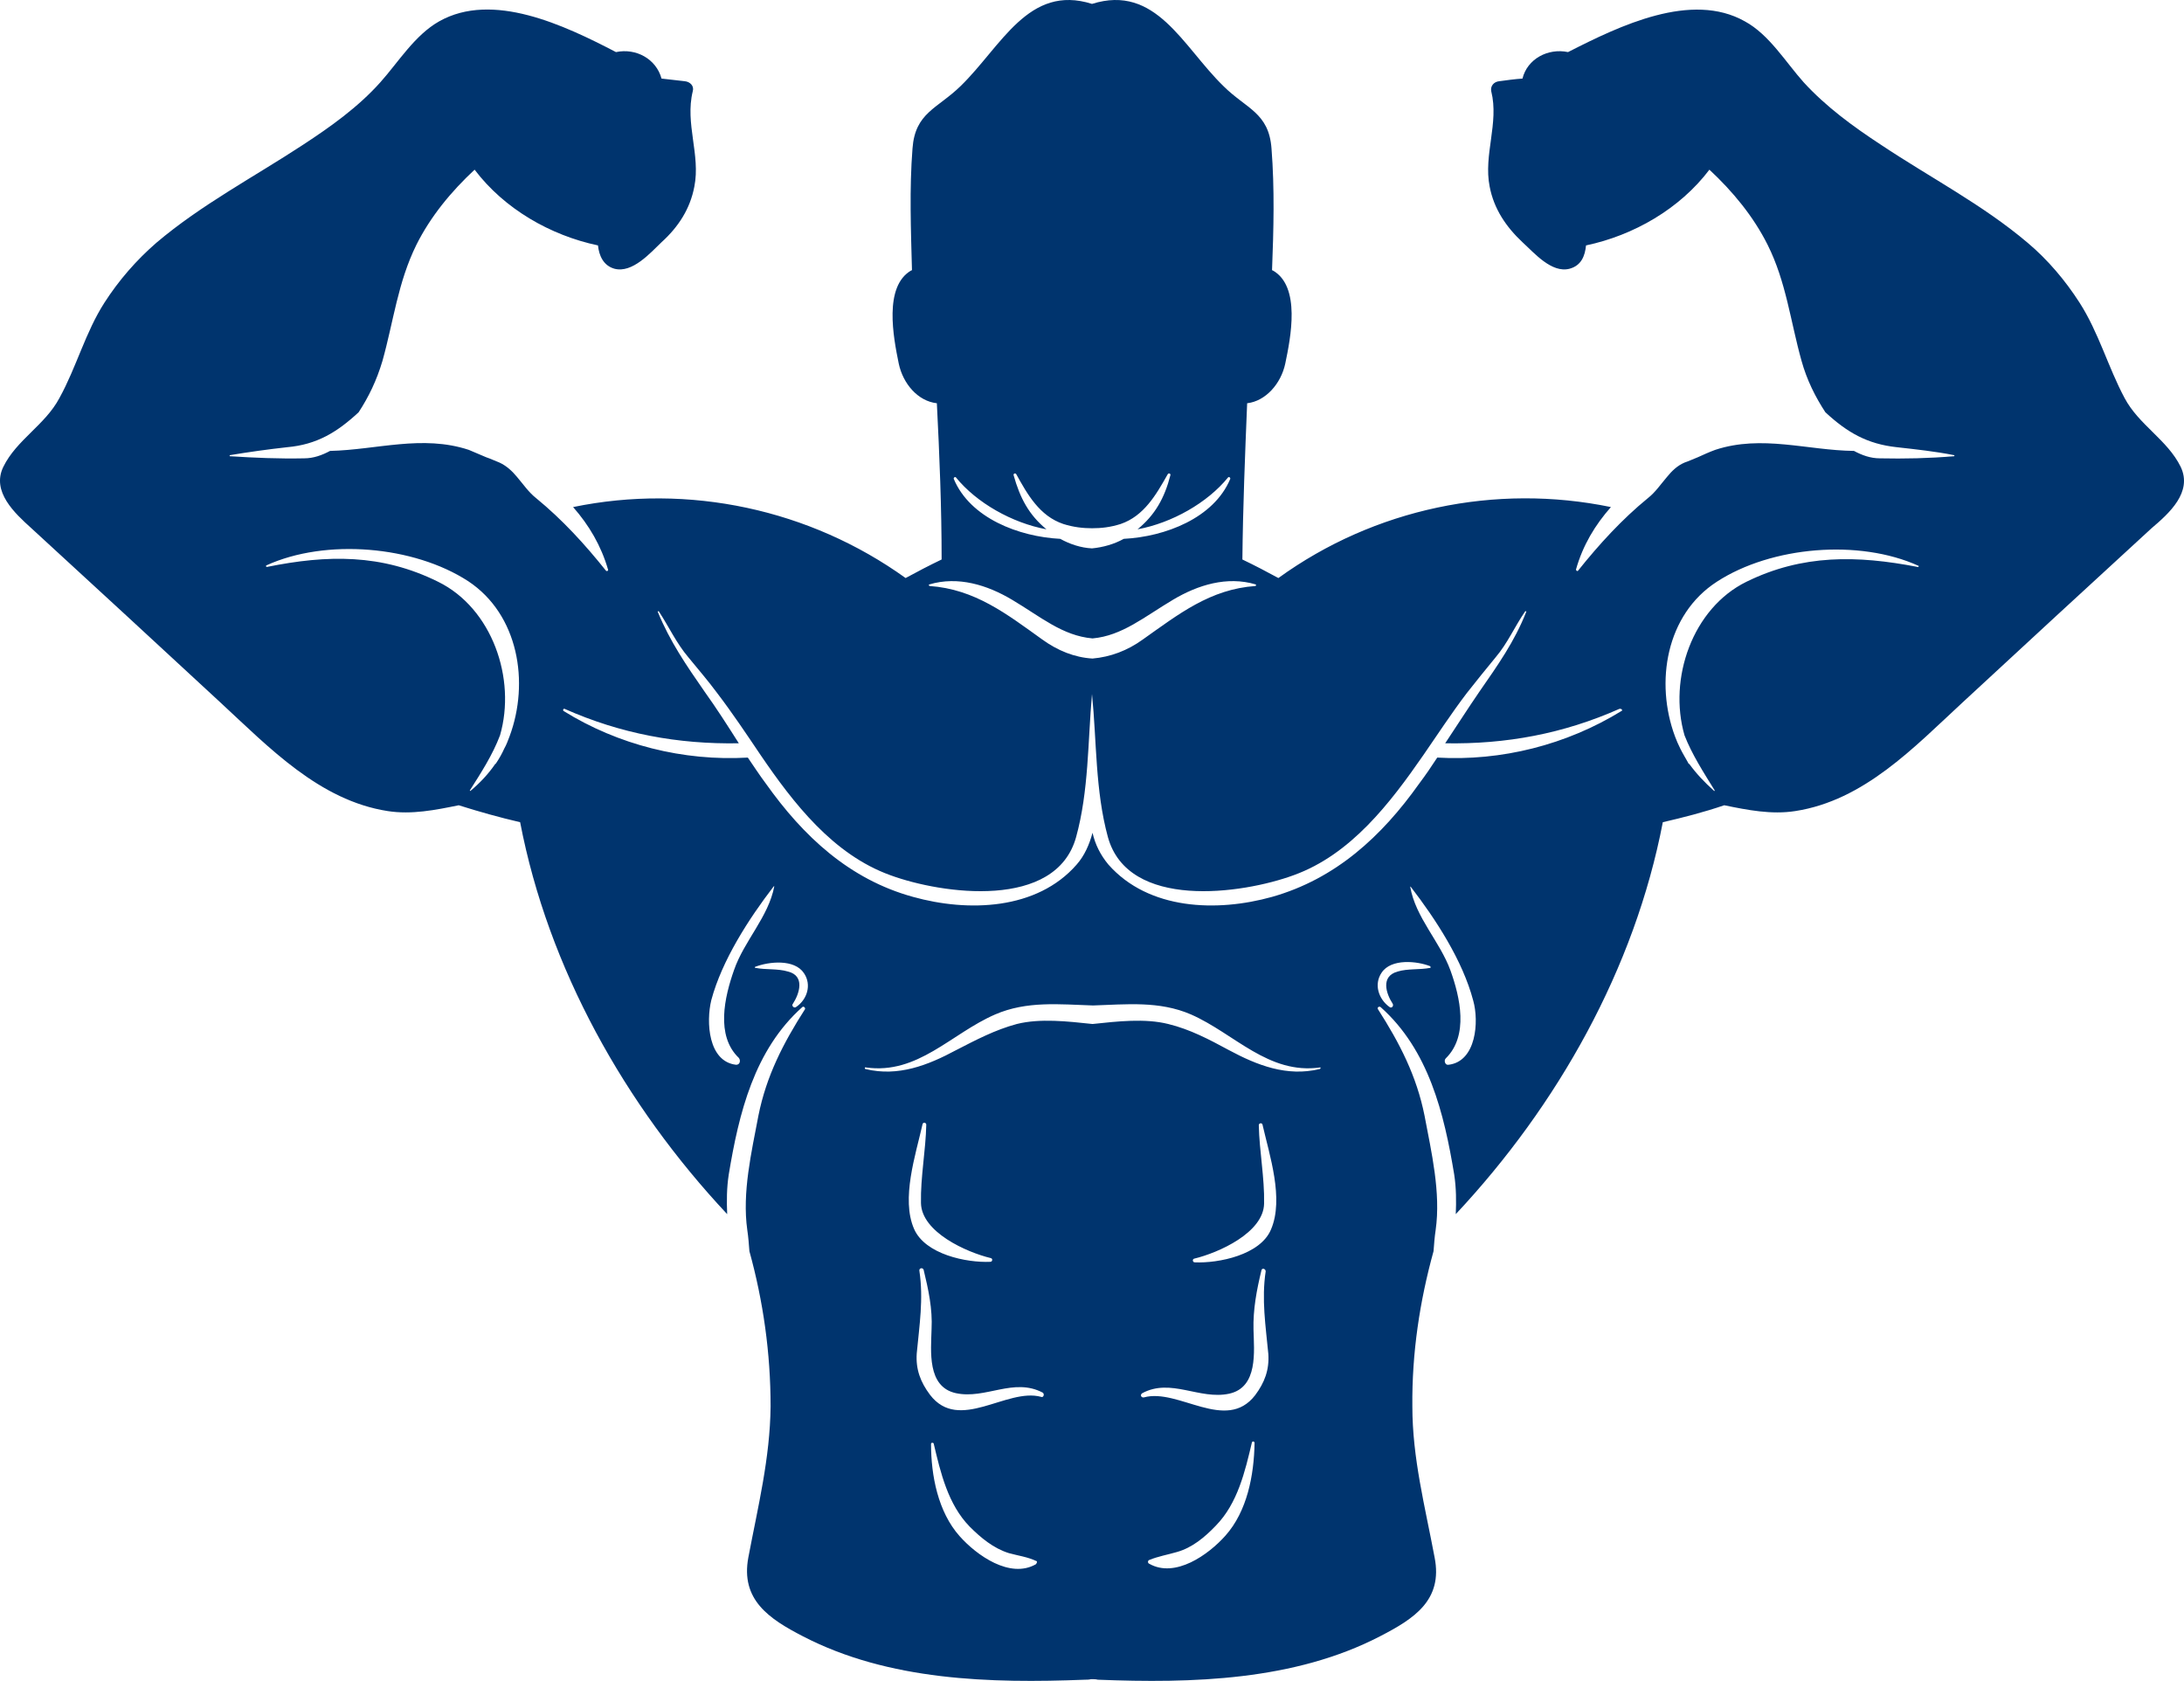 <svg width="1202" height="925" viewBox="0 0 1202 925" fill="none" xmlns="http://www.w3.org/2000/svg">
<path d="M1200.17 256.886C1192.88 242.022 1177.14 233.86 1169.28 218.996C1160.24 202.09 1155 182.853 1144.5 166.531C1136.64 154.289 1127.02 142.922 1115.94 133.595C1091.17 112.609 1062.32 97.745 1035.22 79.674C1020.07 69.763 1004.91 58.688 992.673 45.28C982.765 34.204 973.731 19.048 960.325 11.761C930.892 -4.852 891.55 14.093 862.99 28.666C851.916 26.335 840.551 32.456 837.928 43.24C833.557 43.531 829.477 44.114 825.105 44.697C822.191 44.989 820.151 47.32 820.734 50.235C825.105 67.723 816.363 85.211 819.86 102.699C822.191 114.941 828.894 124.851 837.928 133.304C844.339 139.133 853.956 150.5 863.865 147.877C870.276 146.128 872.316 140.882 872.899 135.053C899.127 129.515 924.48 114.941 940.8 93.373C953.623 105.323 964.988 119.022 972.857 134.761C983.056 155.164 985.388 176.733 991.508 198.593C994.422 209.086 999.085 218.413 1004.62 226.865C1016.57 237.941 1027.64 244.353 1043.96 246.102C1054.45 247.268 1065.24 248.434 1075.44 250.474C1075.73 250.474 1075.73 251.057 1075.44 251.057C1061.74 252.223 1048.04 252.514 1034.64 252.223C1029.39 252.223 1024.73 250.474 1020.36 248.142C994.713 247.851 969.651 239.107 944.006 247.559C940.8 248.725 937.594 250.183 934.389 251.64C932.057 252.514 929.726 253.68 927.103 254.555C923.023 256.304 920.109 259.218 917.486 262.424C913.989 266.505 911.075 270.877 906.995 274.083C892.716 285.742 880.184 299.441 868.527 314.014C868.236 314.597 867.362 314.014 867.362 313.431C871.15 300.024 877.853 288.948 886.596 279.038C823.066 265.922 756.33 279.912 703.583 318.095C697.171 314.597 690.468 311.1 683.766 307.893C684.057 279.038 685.223 250.474 686.389 221.91C696.588 220.744 705.04 211.126 707.371 200.05C710.285 186.06 716.114 157.496 700.377 148.752H700.086C700.96 126.308 701.542 103.865 699.794 81.714C698.337 61.894 685.806 59.854 673.275 47.32C650.835 25.46 636.264 -8.933 601.002 2.143C566.031 -8.933 551.169 25.46 528.729 47.32C515.907 59.854 503.667 61.894 502.21 81.714C500.461 103.865 501.336 126.6 501.919 148.752H501.627C486.182 157.496 491.719 185.768 494.633 200.05C496.964 211.126 505.124 220.744 515.615 221.91C517.072 250.474 518.238 279.33 518.238 307.893C511.536 311.1 504.833 314.597 498.421 318.095C445.674 280.204 378.939 265.922 315.409 279.038C324.151 288.948 330.854 300.315 334.642 313.431C334.934 314.014 334.059 314.597 333.477 314.014C321.82 299.441 309.58 286.033 295.009 274.083C290.929 270.877 288.015 266.505 284.518 262.424C281.895 259.218 278.689 256.304 274.901 254.555C272.569 253.68 270.238 252.514 267.615 251.64C264.41 250.183 261.204 249.017 257.998 247.559C232.353 239.107 207.291 247.559 181.646 248.142C177.274 250.474 172.612 252.223 167.366 252.223C153.669 252.514 139.972 251.932 126.567 251.057C126.276 251.057 126.276 250.766 126.567 250.474C137.058 248.725 147.549 247.268 158.04 246.102C174.36 244.645 185.434 237.941 197.382 226.865C202.919 218.413 207.291 209.377 210.496 198.593C216.616 176.733 218.948 155.455 229.148 134.761C237.016 119.022 248.381 105.323 261.204 93.373C277.524 114.941 302.877 129.515 329.105 135.053C329.688 140.59 332.019 146.128 338.139 147.877C348.048 150.5 357.956 139.133 364.076 133.304C373.401 124.851 379.813 114.941 382.144 102.699C385.641 85.211 376.899 68.015 381.27 50.235C382.144 47.32 379.813 44.989 376.899 44.697C372.527 44.114 368.447 43.823 364.076 43.24C361.162 32.456 350.088 26.335 339.014 28.666C310.454 13.802 271.112 -4.852 241.679 11.761C228.273 19.339 219.239 34.204 209.331 45.28C197.091 58.979 181.937 69.763 166.783 79.674C139.681 97.453 110.83 112.609 86.059 133.595C74.985 143.214 65.368 154.289 57.5 166.531C47.009 182.853 42.054 202.09 32.729 218.996C24.861 233.86 9.124 242.022 1.838 256.886C-4.864 270.585 8.25 282.536 17.284 290.697C51.963 322.467 86.642 354.528 121.321 386.59C148.132 411.365 175.817 440.512 213.411 446.341C226.525 448.381 239.639 445.758 252.461 443.135C263.535 446.633 274.901 449.839 286.266 452.462C301.712 532.907 343.968 608.106 400.212 668.149C399.921 660.862 399.921 653.867 401.086 646.289C406.623 612.77 415.075 577.793 441.594 554.185C442.177 553.602 443.343 554.476 443.051 555.35C431.103 574.004 421.778 592.075 417.406 613.936C413.618 634.047 408.372 656.199 411.286 676.893C411.869 680.682 412.16 684.763 412.452 688.552C420.029 715.95 424.109 744.514 424.109 773.952C423.817 802.516 417.115 829.331 411.869 857.021C407.498 880.338 423.234 890.831 441.885 900.449C489.096 924.933 545.049 926.39 597.214 924.35C598.379 924.35 599.253 924.35 600.419 924.058C600.419 924.058 600.419 924.058 600.71 924.058C600.71 924.058 600.711 924.058 601.002 924.058C602.168 924.058 603.042 924.058 604.208 924.35C656.081 926.39 712.325 924.933 759.535 900.449C778.186 890.831 794.215 880.63 789.552 857.021C784.306 829.04 777.312 802.516 777.312 773.952C777.021 744.514 781.392 715.95 788.969 688.552C789.261 684.763 789.552 680.682 790.135 676.893C793.049 656.199 787.803 634.047 784.015 613.936C779.644 592.075 770.318 574.004 758.37 555.35C757.787 554.476 758.953 553.602 759.827 554.185C786.347 577.793 794.797 612.77 800.335 646.289C801.5 653.867 801.5 661.154 801.209 668.149C857.453 608.106 899.709 532.907 915.155 452.462C926.52 449.839 937.886 446.924 948.96 443.135C961.782 445.758 974.896 448.381 988.01 446.341C1025.9 440.512 1053.29 411.365 1080.1 386.59C1114.78 354.528 1149.46 322.467 1184.14 290.697C1193.75 282.536 1206.87 270.877 1200.17 256.886ZM280.438 405.244C279.563 407.576 278.689 409.908 277.524 411.948C276.358 414.571 274.901 417.194 273.152 419.817C272.861 420.109 272.861 420.4 272.569 420.4C268.781 425.938 264.118 430.893 258.873 435.265C258.873 435.265 258.581 435.265 258.581 434.974C264.701 425.355 271.112 415.445 275.192 404.661C284.226 373.474 270.821 334.709 241.096 320.135C209.914 304.687 180.189 305.27 146.966 311.974C146.384 311.974 146.092 311.391 146.675 311.1C179.314 296.235 227.69 300.315 257.707 319.844C285.392 338.206 291.512 375.514 280.438 405.244ZM526.106 262.716C537.472 276.706 556.997 287.782 575.94 291.28C566.323 283.41 561.369 274.083 557.872 261.55C557.58 260.676 558.746 260.093 559.329 260.967C565.449 272.043 572.151 283.993 585.265 288.365C590.802 290.114 596.048 290.697 601.002 290.697C606.248 290.697 611.202 290.114 616.739 288.365C629.561 283.993 636.264 272.334 642.675 260.967C643.258 260.093 644.424 260.676 644.132 261.55C640.927 274.083 635.681 283.41 626.064 291.28C645.007 287.782 664.532 276.706 675.897 262.716C676.48 262.133 677.355 263.007 677.063 263.59C668.029 285.159 641.218 295.36 618.487 296.526C613.242 299.441 607.122 301.19 601.002 301.773C594.882 301.481 588.762 299.441 583.517 296.526C560.786 295.36 533.975 285.159 524.941 263.59C524.649 263.007 525.524 262.133 526.106 262.716ZM511.535 321.593C527.272 316.929 543.3 321.884 556.997 330.045C572.734 339.372 584.682 349.865 601.293 351.322C617.613 349.865 629.853 339.372 645.589 330.045C659.286 321.884 675.314 316.929 691.051 321.593C691.343 321.593 691.343 322.175 691.051 322.467C665.989 324.216 648.795 337.915 628.979 351.905C620.527 358.026 611.202 361.524 601.293 362.398C591.385 361.815 582.06 358.026 573.608 351.905C554.083 337.915 536.598 324.216 511.535 322.467C511.244 322.175 510.953 321.593 511.535 321.593ZM405.166 585.955C389.721 584.206 388.555 562.346 391.47 550.395C397.298 528.535 412.16 505.509 425.857 487.73H426.149C422.943 504.635 409.538 517.751 404.001 533.782C398.755 548.647 393.801 569.924 406.623 582.166C407.789 583.623 407.206 585.955 405.166 585.955ZM438.097 554.185C436.931 555.059 435.474 553.31 436.349 552.436C440.137 546.606 443.051 536.988 433.726 534.656C427.897 532.907 421.777 533.782 415.657 532.616C415.366 532.616 415.366 532.033 415.657 532.033C423.234 529.118 437.223 527.661 442.468 535.531C446.84 541.943 444.217 550.104 438.097 554.185ZM507.747 618.599C508.039 617.433 509.787 617.725 509.787 618.891C509.495 633.173 506.581 647.746 506.873 662.028C507.164 678.059 531.935 689.135 545.34 692.341C546.506 692.632 546.215 694.381 545.049 694.381C531.935 694.964 509.204 690.3 503.084 676.31C495.799 659.696 503.959 635.504 507.747 618.599ZM570.111 860.81C555.831 868.971 537.472 855.855 528.147 845.362C516.198 831.954 512.41 811.843 512.41 794.646C512.41 793.772 513.575 793.772 513.867 794.355C517.655 810.386 521.735 827.874 533.683 840.115C539.803 846.236 546.797 852.066 555.249 854.689C560.494 856.146 565.449 856.729 570.403 859.061C570.986 859.061 570.694 860.227 570.111 860.81ZM573.025 768.706C554.083 763.459 527.855 788.525 511.827 767.54C506.581 760.544 503.958 753.549 504.541 744.805C505.998 729.357 508.33 714.784 505.998 699.336C505.707 697.879 507.747 697.296 508.33 698.753C510.953 709.537 513.284 720.322 512.701 731.398C512.41 743.348 510.078 763.168 526.106 766.665C542.426 770.163 557.872 757.921 573.9 766.374C575.065 767.248 574.191 769.288 573.025 768.706ZM674.44 845.07C665.115 855.563 646.755 868.679 632.475 860.518C631.601 860.227 631.601 858.769 632.475 858.478C637.43 856.438 642.675 855.563 647.63 854.106C656.081 851.774 663.075 845.945 669.195 839.532C681.143 827.291 685.223 809.803 689.011 793.772C689.303 792.897 690.469 793.189 690.469 794.063C690.177 811.843 686.389 831.663 674.44 845.07ZM690.76 767.831C674.732 788.525 648.504 763.751 629.561 768.997C628.104 769.288 627.23 767.54 628.687 766.665C644.424 758.213 660.161 770.454 676.48 766.957C692.508 763.459 690.177 743.639 689.886 731.689C689.594 720.613 691.634 709.829 694.257 699.045C694.549 697.587 696.588 698.17 696.588 699.627C694.257 715.075 696.588 729.649 698.045 745.097C698.628 753.841 696.005 760.836 690.76 767.831ZM699.503 676.601C693.674 690.592 670.652 695.255 657.538 694.672C656.372 694.672 656.081 692.924 657.246 692.632C670.652 689.426 695.423 678.35 695.714 662.319C696.006 648.037 693.091 633.464 692.8 619.182C692.8 618.016 694.548 617.725 694.84 618.891C698.628 635.504 706.788 659.696 699.503 676.601ZM726.314 588.286C708.245 592.658 691.926 586.246 676.189 577.793C665.406 571.964 654.915 566.426 642.967 563.512C630.144 560.305 614.99 562.054 601.293 563.512C587.597 562.054 572.443 560.305 559.62 563.512C547.672 566.718 537.18 572.256 526.398 577.793C510.661 586.246 494.342 592.658 476.273 588.286C475.691 587.995 475.982 587.121 476.565 587.412C505.124 591.493 523.484 568.758 547.672 558.265C565.157 550.687 583.225 552.727 601.585 553.31C619.944 552.727 638.013 550.687 655.498 558.265C679.395 568.758 698.046 591.493 726.605 587.412C726.605 587.121 727.188 587.995 726.314 588.286ZM787.221 532.616C781.101 533.782 774.981 532.907 769.152 534.656C759.827 537.279 762.741 546.606 766.53 552.436C767.112 553.602 765.947 555.059 764.781 554.185C758.661 549.812 756.038 541.651 760.41 535.239C765.655 527.369 779.935 528.827 787.221 531.741C787.221 532.033 787.512 532.616 787.221 532.616ZM797.129 585.955C795.38 586.246 794.506 583.623 795.672 582.457C808.494 569.924 803.54 548.647 798.295 534.073C792.466 518.042 779.061 504.926 776.147 488.021C776.147 488.021 776.147 487.73 776.438 488.021C790.135 505.801 804.998 528.535 810.826 550.687C814.032 562.054 812.574 584.206 797.129 585.955ZM892.424 391.254C862.116 409.908 826.271 418.943 791.009 416.903C787.803 421.858 784.598 426.521 781.101 431.185C760.41 460.332 735.056 483.649 700.086 493.559C669.778 502.012 632.184 500.846 610.036 475.779C605.665 470.533 602.751 464.704 601.293 458.291C599.545 464.704 596.922 470.824 592.551 475.779C570.694 500.846 532.809 502.012 502.501 493.559C467.531 483.941 442.177 460.332 421.486 431.185C417.989 426.521 414.783 421.566 411.578 416.903C376.024 418.943 340.179 409.908 310.163 391.254C309.58 390.671 310.163 389.796 310.746 390.088C341.636 403.787 373.11 409.616 406.623 409.033C400.504 399.415 394.384 389.796 387.681 380.469C377.773 366.187 368.739 353.071 362.036 336.749C361.745 336.457 362.619 336.166 362.619 336.457C368.156 344.91 372.236 353.946 378.938 361.815C384.184 368.228 389.721 374.64 394.675 381.344C403.126 392.419 410.703 403.787 418.572 415.445C436.64 441.969 458.496 470.242 489.97 481.609C518.529 492.102 581.185 500.846 592.259 460.623C599.254 435.265 598.671 408.159 601.002 381.927C603.625 408.159 602.751 434.974 609.745 460.623C620.819 500.846 683.474 492.102 712.034 481.609C743.507 470.242 765.073 441.969 783.432 415.445C791.301 404.078 798.877 392.419 807.329 381.344C812.574 374.64 817.82 368.228 823.066 361.815C829.768 353.946 833.557 344.91 839.385 336.457C839.677 336.166 840.26 336.457 839.968 336.749C833.557 353.071 824.231 366.187 814.323 380.469C807.912 389.796 801.792 399.415 795.38 409.033C828.894 409.616 860.368 403.787 891.258 390.088C892.424 389.796 893.298 390.962 892.424 391.254ZM1055.33 311.974C1022.11 305.562 992.09 304.979 961.2 320.135C931.475 334.709 918.069 373.474 927.103 404.661C931.183 415.154 937.594 425.064 943.714 434.974C943.714 435.265 943.714 435.265 943.423 435.265C938.177 430.602 933.514 425.647 929.726 420.4C929.435 420.4 929.143 420.109 929.143 419.817C927.686 417.194 926.229 414.863 924.772 411.948C923.606 409.616 922.732 407.576 921.858 405.244C910.784 375.514 916.904 338.206 944.88 320.135C974.897 300.607 1023.27 296.526 1055.91 311.391C1056.2 311.391 1055.91 312.266 1055.33 311.974Z" fill="#00346E"/>
</svg>
